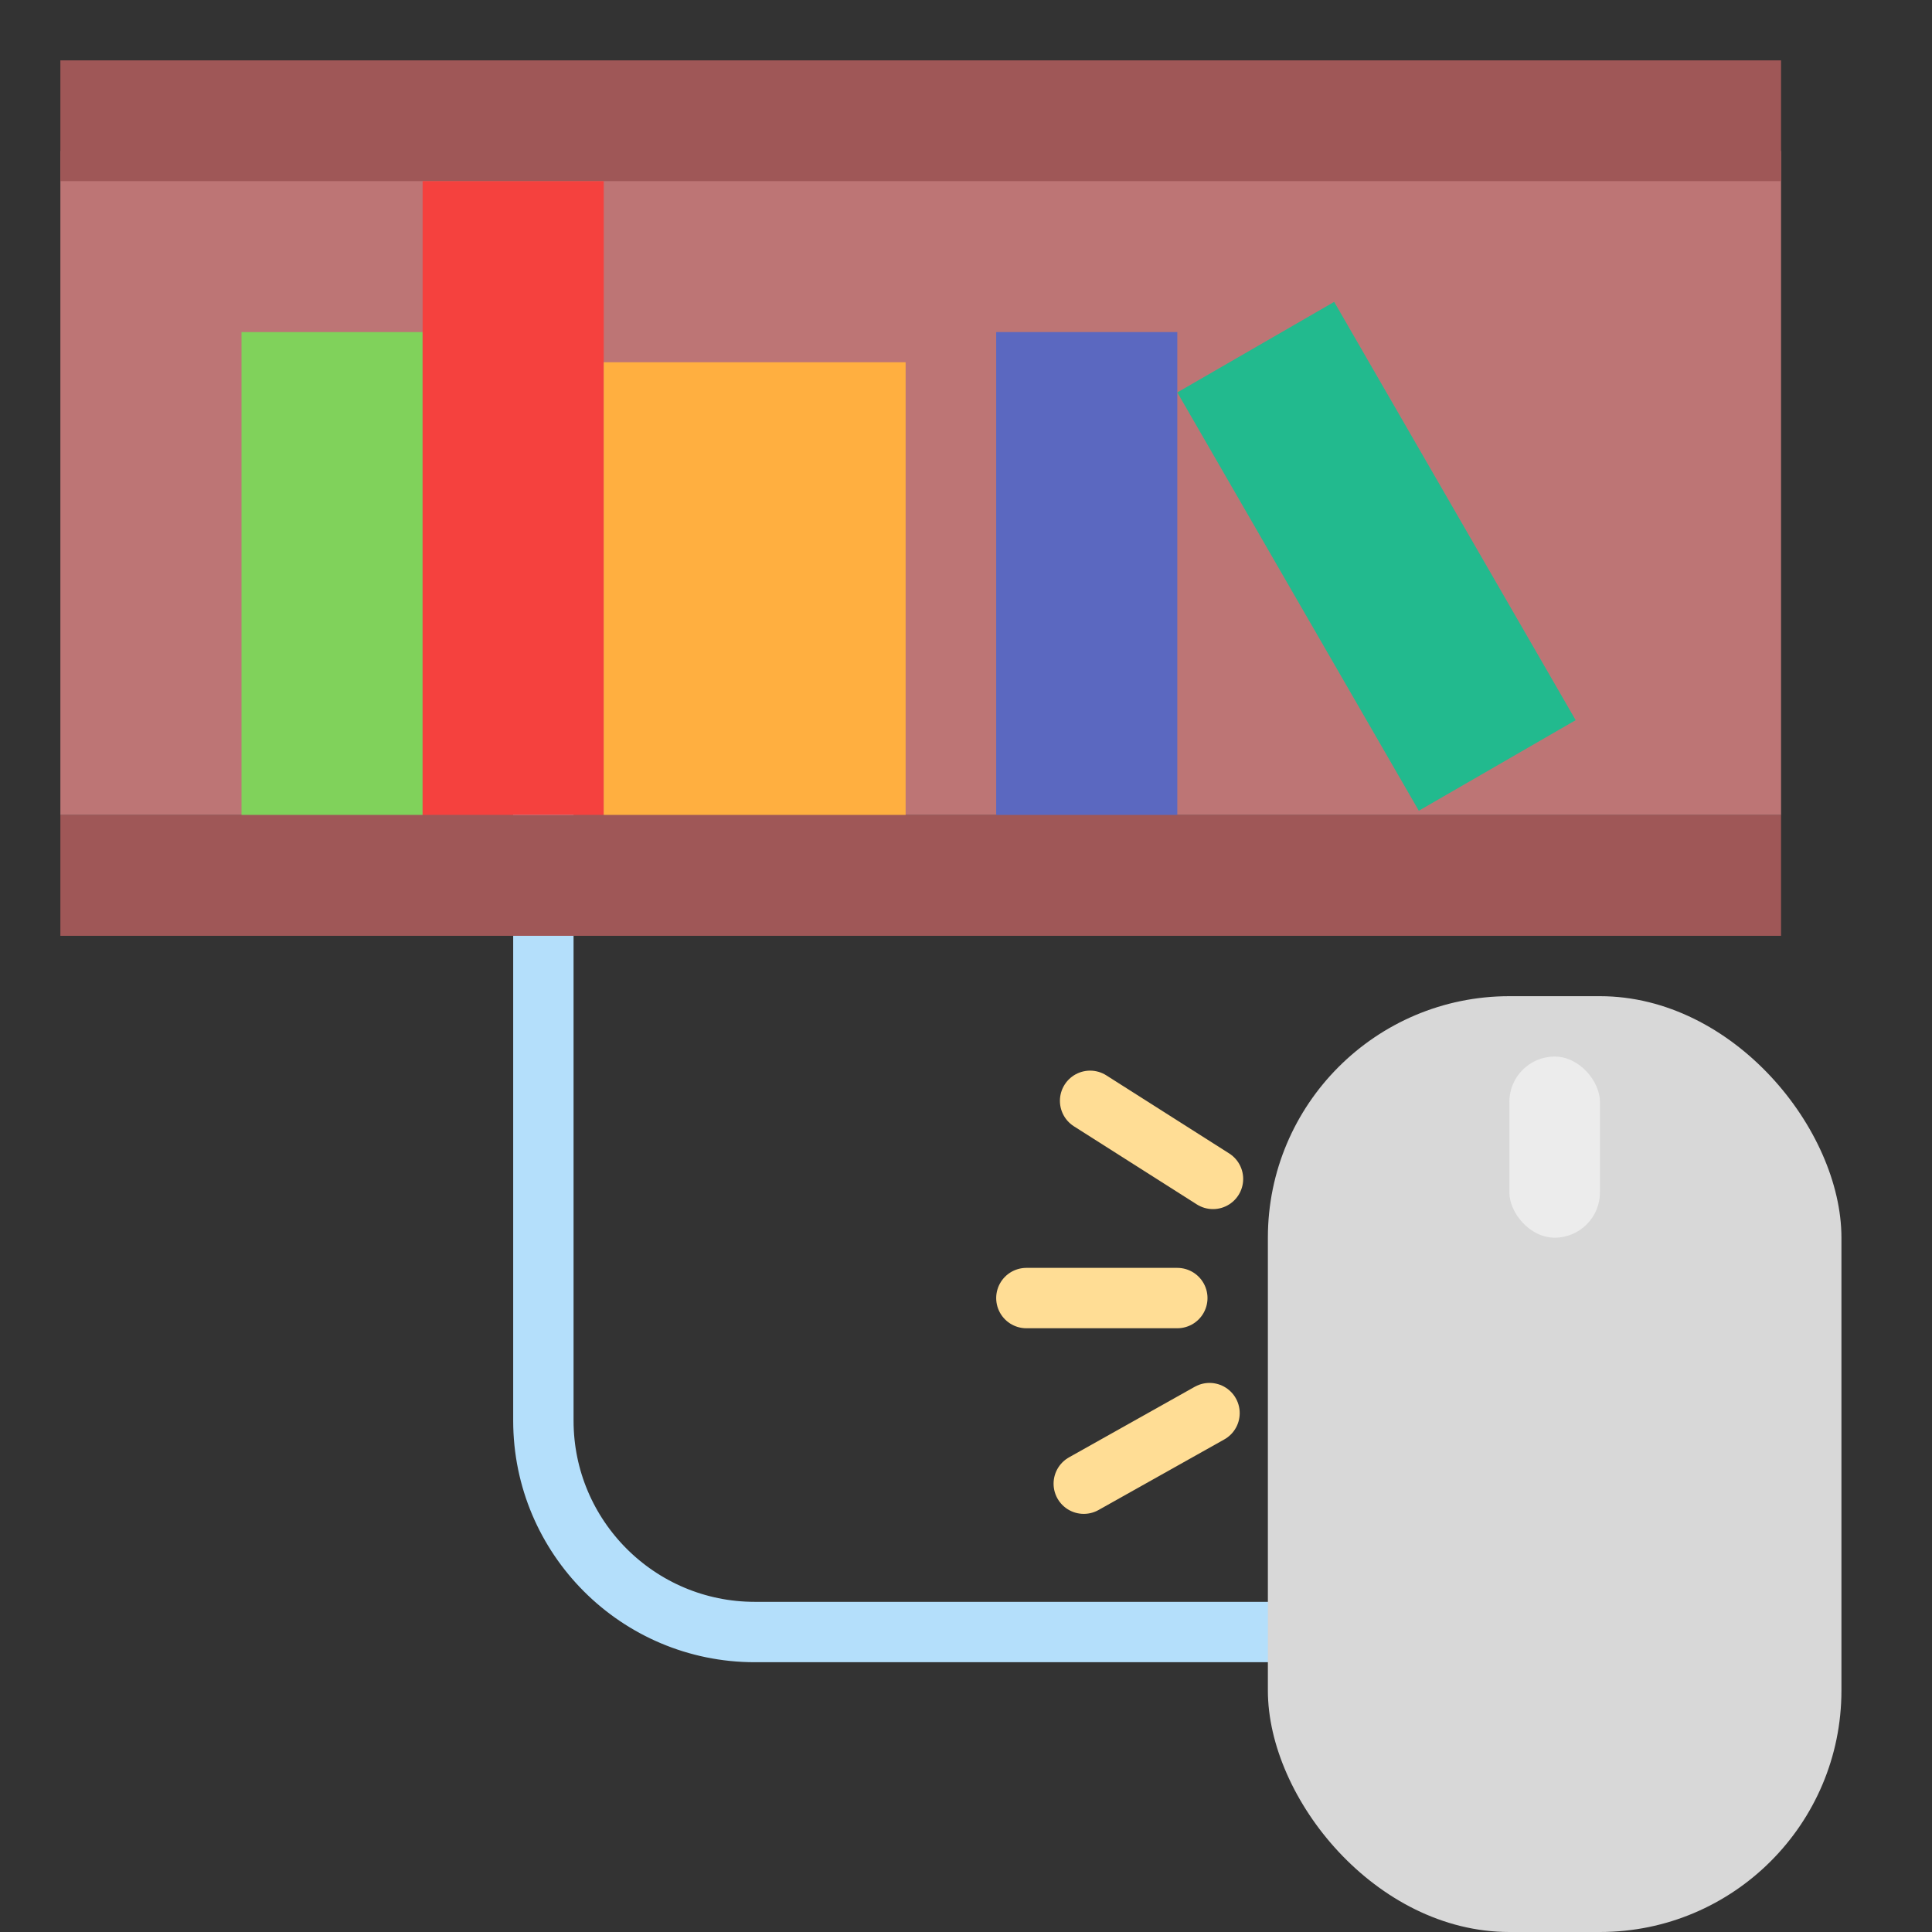<svg xmlns="http://www.w3.org/2000/svg" width="64" height="64" viewBox="0 0 64 64">
  <rect x="0" y="0" width="64" height="64" fill="#333333" stroke="none"/>
  <g fill="none" fill-rule="evenodd">
    <rect width="57" height="22" x="2" y="5" fill="#BD7575"/>
    <rect width="57" height="4" x="2" y="2" fill="#9F5757"/>
    <rect width="6" height="16" x="8" y="11" fill="#80D25B"/>
    <rect width="6" height="16" x="33" y="11" fill="#5B68C0"/>
    <rect width="6" height="16" x="42.598" y="10.428" fill="#22BA8E" transform="rotate(-30 45.598 18.428)"/>
    <path stroke="#B4DFFB" stroke-linecap="round" stroke-width="2" d="M41.987,54.063 L25.003,54.063 C21.135,54.063 18,50.925 18,47.061 L18,21.792"/>
    <rect width="6" height="21" x="14" y="6" fill="#F5413E"/>
    <rect width="10" height="15" x="20" y="12" fill="#FFAF40"/>
    <rect width="57" height="4" x="2" y="27" fill="#9F5757"/>
    <rect width="19" height="31" x="42" y="33" fill="#D8D8D8" rx="8"/>
    <rect width="3" height="6" x="50" y="35" fill="#ECECEC" rx="1.5"/>
    <path stroke="#FFDD95" stroke-linecap="round" stroke-linejoin="round" stroke-width="2" d="M39,43 L34,43"/>
    <path stroke="#FFDD95" stroke-linecap="round" stroke-width="2" d="M40.182 39.053L36.111 36.466M40.067 46.811L35.901 49.149"/>
  </g>
</svg>
